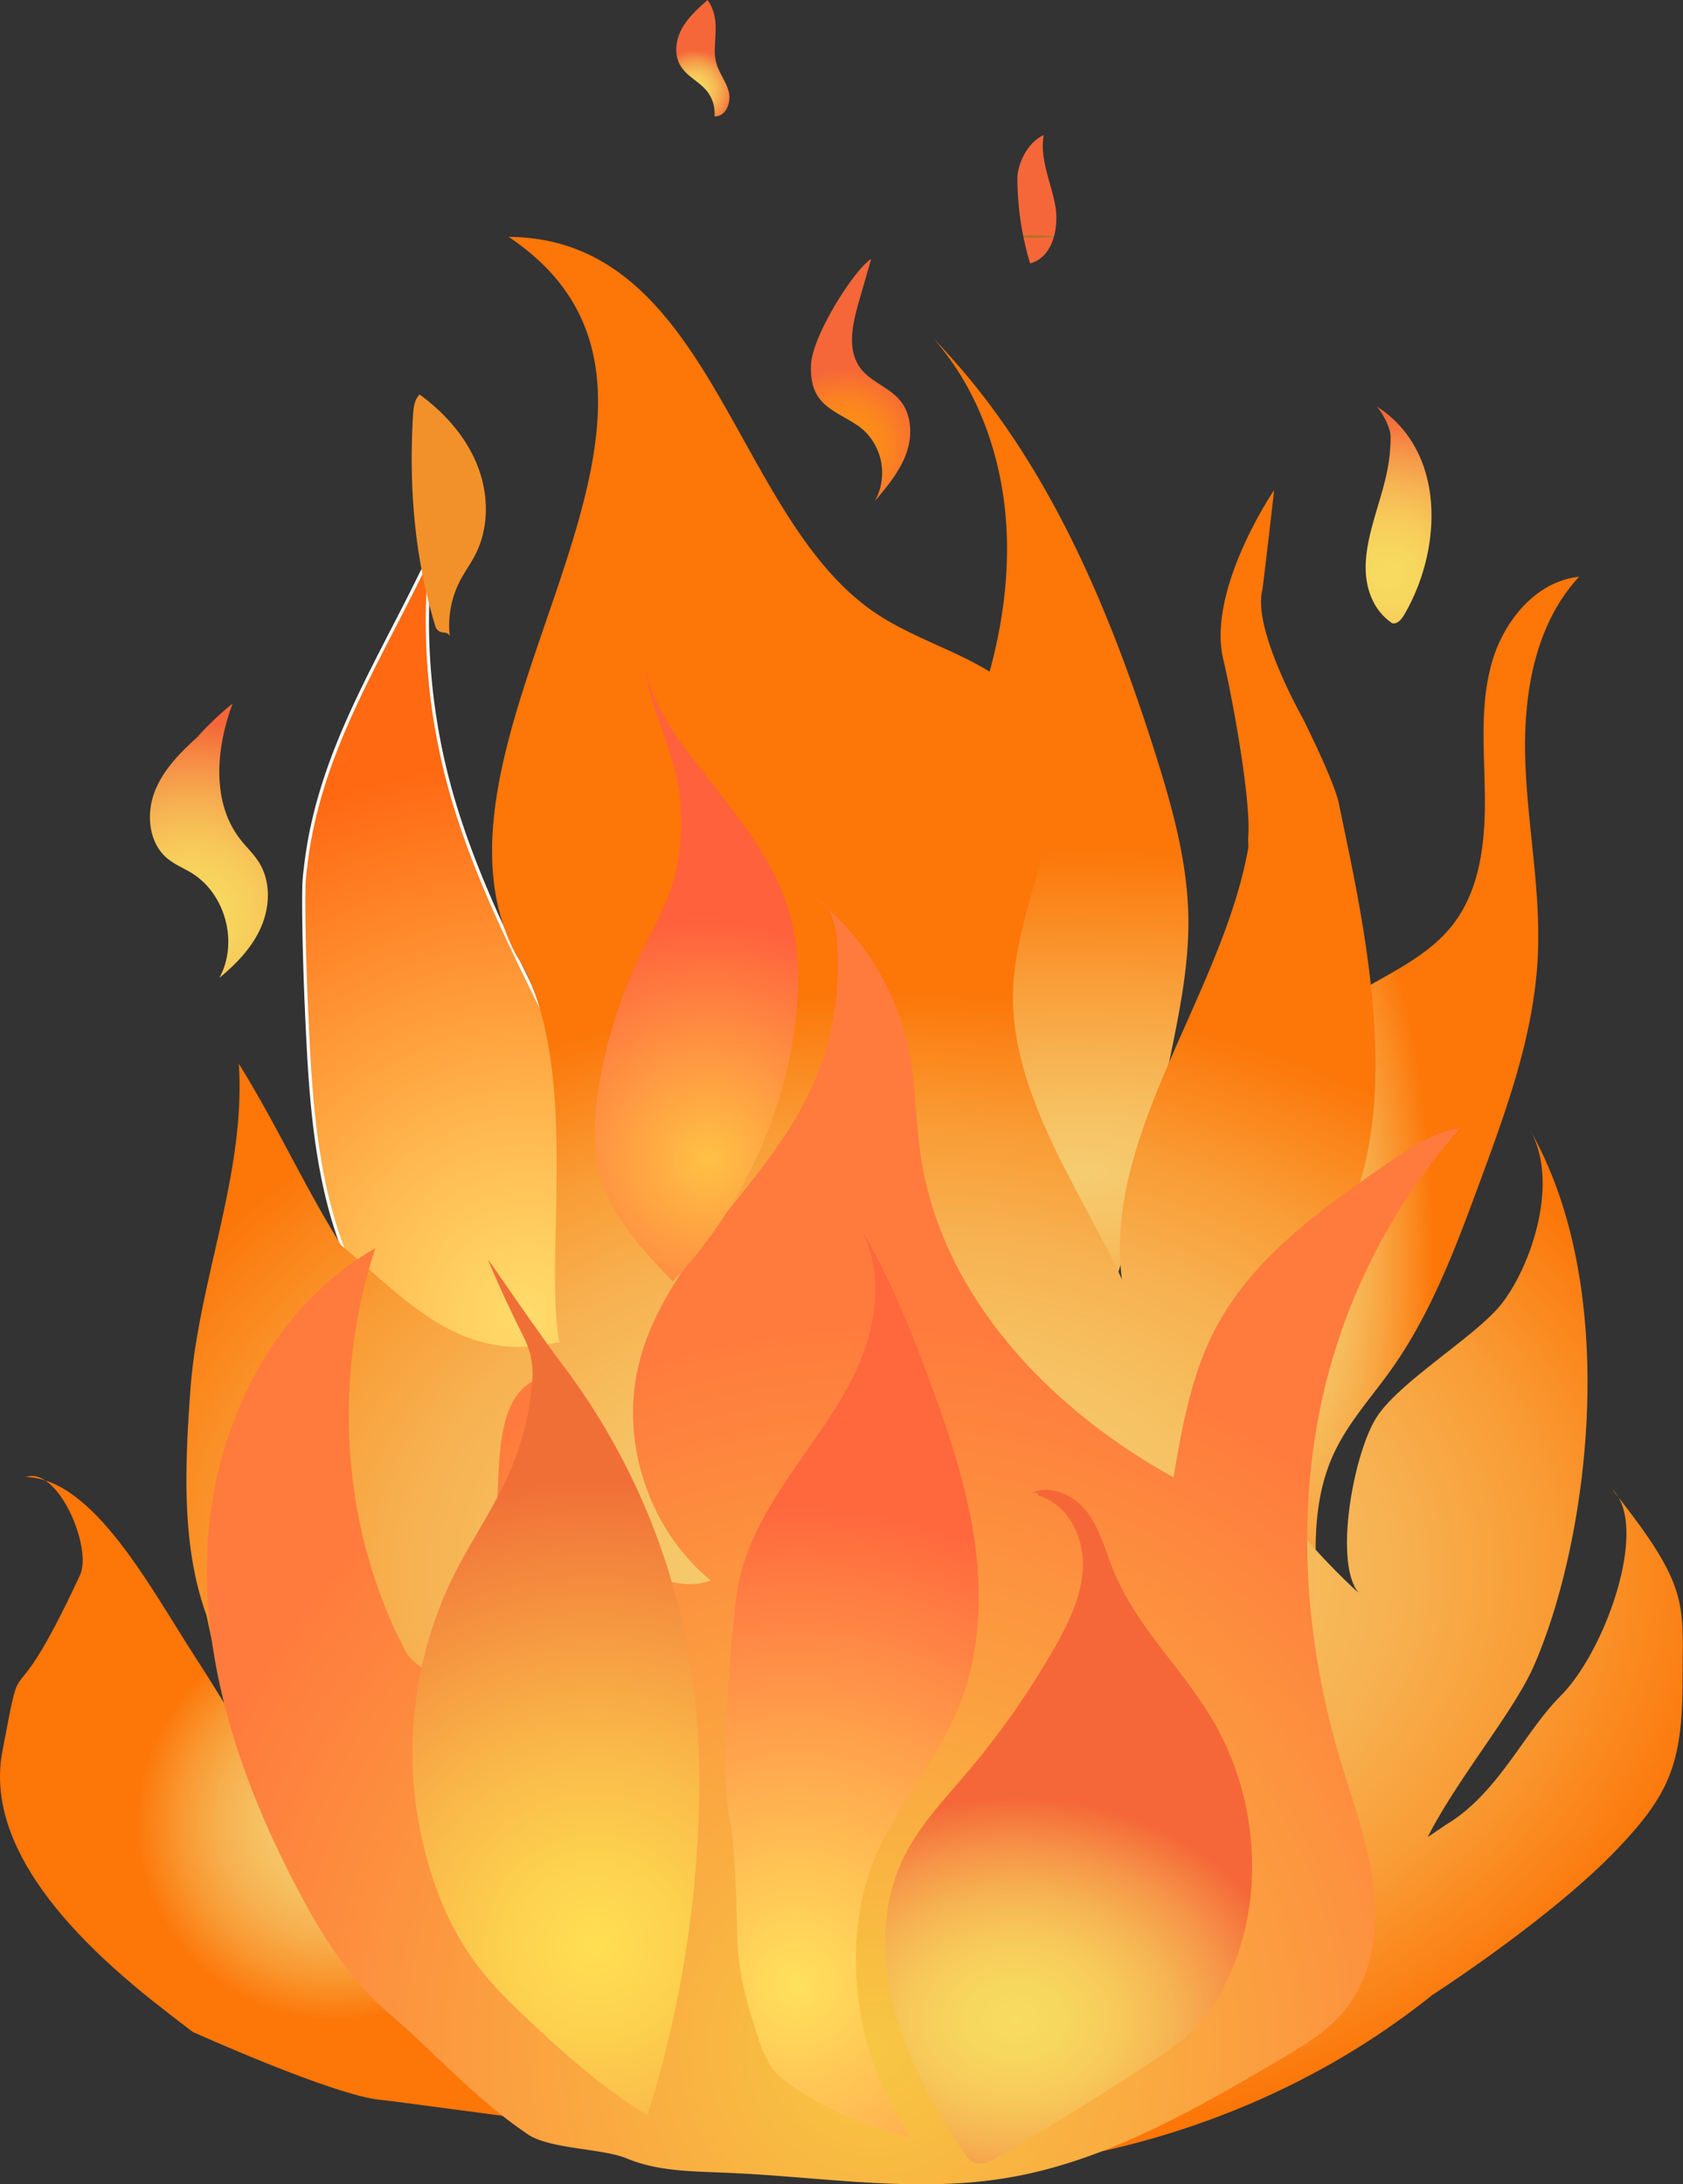 <svg xmlns="http://www.w3.org/2000/svg" xmlns:xlink="http://www.w3.org/1999/xlink" viewBox="0 0 528.4 685.71"><rect x="0" y="0" width="528.4" height="685.71" fill="#333333" stroke="none"/><defs><radialGradient id="radial-gradient" cx="1034.65" cy="546.62" r="42.91" gradientTransform="translate(0 -1223.87) scale(1 3.24)" gradientUnits="userSpaceOnUse"><stop offset="0" stop-color="#f5cd71"/><stop offset="0.17" stop-color="#f5c86b"/><stop offset="0.38" stop-color="#f6bb5b"/><stop offset="0.62" stop-color="#f8a541"/><stop offset="0.87" stop-color="#fb871d"/><stop offset="1" stop-color="#fc7608"/></radialGradient><radialGradient id="radial-gradient-2" cx="965.38" cy="550.02" r="243.09" gradientTransform="translate(0 286.5) scale(1 0.42)" gradientUnits="userSpaceOnUse"><stop offset="0" stop-color="#f5cd71"/><stop offset="0.2" stop-color="#f6c061"/><stop offset="0.59" stop-color="#f99e39"/><stop offset="1" stop-color="#fc7608"/></radialGradient><radialGradient id="radial-gradient-3" cx="792.46" cy="561.15" r="172.36" gradientUnits="userSpaceOnUse"><stop offset="0" stop-color="#ffdc6b"/><stop offset="0.3" stop-color="#ffbd53"/><stop offset="0.95" stop-color="#ff6f17"/><stop offset="1" stop-color="#ff6912"/></radialGradient><radialGradient id="radial-gradient-4" cx="732.27" cy="721.23" r="62.19" gradientUnits="userSpaceOnUse"><stop offset="0" stop-color="#f5cd71"/><stop offset="0.2" stop-color="#f5ca6d"/><stop offset="0.39" stop-color="#f6c061"/><stop offset="0.59" stop-color="#f7af4d"/><stop offset="0.78" stop-color="#f99831"/><stop offset="0.98" stop-color="#fc7a0d"/><stop offset="1" stop-color="#fc7608"/></radialGradient><radialGradient id="radial-gradient-5" cx="909.85" cy="657.78" r="264.37" gradientTransform="translate(0 188.78) scale(1 0.69)" gradientUnits="userSpaceOnUse"><stop offset="0" stop-color="#f5cd71"/><stop offset="0.21" stop-color="#f5ca6d"/><stop offset="0.4" stop-color="#f6c162"/><stop offset="0.59" stop-color="#f7b150"/><stop offset="0.77" stop-color="#f99c35"/><stop offset="0.94" stop-color="#fb8014"/><stop offset="1" stop-color="#fc7608"/></radialGradient><radialGradient id="radial-gradient-6" cx="901.77" cy="791.9" r="226.23" gradientUnits="userSpaceOnUse"><stop offset="0" stop-color="#f7c743"/><stop offset="1" stop-color="#ff7b3d"/></radialGradient><radialGradient id="radial-gradient-7" cx="945.87" cy="782.06" r="89.24" gradientTransform="translate(0 173.11) scale(1 0.78)" gradientUnits="userSpaceOnUse"><stop offset="0" stop-color="#f7dc60"/><stop offset="0.17" stop-color="#f7d75e"/><stop offset="0.36" stop-color="#f7ca5a"/><stop offset="0.56" stop-color="#f6b452"/><stop offset="0.76" stop-color="#f69548"/><stop offset="0.97" stop-color="#f56d3a"/><stop offset="1" stop-color="#f56738"/></radialGradient><radialGradient id="radial-gradient-8" cx="877.44" cy="772.13" r="150.81" gradientUnits="userSpaceOnUse"><stop offset="0" stop-color="#ffe15c"/><stop offset="1" stop-color="#ff673d"/></radialGradient><radialGradient id="radial-gradient-9" cx="849.56" cy="513.1" r="74.58" gradientUnits="userSpaceOnUse"><stop offset="0" stop-color="#ffc145"/><stop offset="1" stop-color="#ff613d"/></radialGradient><radialGradient id="radial-gradient-10" cx="814.08" cy="759.97" r="146.16" gradientUnits="userSpaceOnUse"><stop offset="0" stop-color="#ffdf52"/><stop offset="0.17" stop-color="#fdd34f"/><stop offset="0.46" stop-color="#f9b548"/><stop offset="0.85" stop-color="#f3833c"/><stop offset="1" stop-color="#f06f37"/></radialGradient><radialGradient id="radial-gradient-11" cx="845.42" cy="177.41" r="12.55" gradientTransform="matrix(1, 0, 0, 1, 0, 0)" xlink:href="#radial-gradient-7"/><radialGradient id="radial-gradient-12" cx="950.93" cy="222.71" r="11.12" gradientTransform="translate(0 214.44) scale(1 0.04)" gradientUnits="userSpaceOnUse"><stop offset="0" stop-color="#9c781f"/><stop offset="0.2" stop-color="#a17720"/><stop offset="0.42" stop-color="#ae7524"/><stop offset="0.65" stop-color="#c4702a"/><stop offset="0.88" stop-color="#e36a33"/><stop offset="1" stop-color="#f56738"/></radialGradient><radialGradient id="radial-gradient-13" cx="892.82" cy="289.3" r="24.45" gradientUnits="userSpaceOnUse"><stop offset="0" stop-color="#ff9412"/><stop offset="0.29" stop-color="#fe8f16"/><stop offset="0.61" stop-color="#fb8221"/><stop offset="0.94" stop-color="#f66c34"/><stop offset="1" stop-color="#f56738"/></radialGradient><radialGradient id="radial-gradient-14" cx="687.36" cy="436.7" r="60.71" gradientTransform="matrix(1, 0, 0, 1, 0, 0)" xlink:href="#radial-gradient-7"/><radialGradient id="radial-gradient-15" cx="1063.3" cy="329.48" r="50.39" gradientTransform="matrix(1, 0, 0, 1, 0, 0)" xlink:href="#radial-gradient-7"/></defs><g id="background4"><path d="M1052.15,461.42c11-6.7,23.38-11.95,31.24-22.11,8.52-11,10.1-25.81,10-39.73s-1.64-28.1,1.93-41.56,13.81-26.38,27.65-27.84c-14,15.08-17.57,37.13-16.9,57.69s4.93,41,3.93,61.52c-1.18,24.48-9.76,47.92-18.24,70.92-7.52,20.4-15.19,41.06-27.79,58.78-6.18,8.69-13.54,16.67-18,26.34-7.69,16.56-6,35.75-4.19,53.92a224,224,0,0,1-37.23-81.91c-4.94-21.73-6.47-45.12,1.83-65.8,6.31-15.74,17.94-28.86,31.1-39.56Z" transform="translate(-627.19 -149.11)" fill="url(#radial-gradient)"/></g><g id="background3"><path d="M911.45,447.55c-1.56-23,10.48-44.38,19.07-65.78,8.29-20.64,13.6-42.76,12.75-65s-8.22-44.57-22.9-61.27C955,291.2,975,338.5,990,385.94c5.24,16.62,10,33.65,10.29,51.07.25,14.85-2.74,29.54-5.73,44.08-6,29.41-12.11,59-23.15,86.93a270.07,270.07,0,0,1-58.89-107.9Z" transform="translate(-627.19 -149.11)" fill="url(#radial-gradient-2)"/></g><g id="background2"><path d="M723.93,476.79c1.58,30.85,5.26,63.42,23.92,88,7,9.29,16.83,17.44,28.42,18.62,13.09,1.33,25.38-6.39,35.13-15.21,5.47-4.94,10.66-10.54,13.13-17.48,3.88-10.92.35-23-3.82-33.8-16-41.57-41.5-79.46-52.84-122.53a197.9,197.9,0,0,1-5.32-71.84c-15.78,33.68-35.41,62.29-39.48,99.26a52.1,52.1,0,0,0-.49,6.64S722.23,443.71,723.93,476.79Z" transform="translate(-627.19 -149.11)" stroke="#fff" stroke-miterlimit="10" fill="url(#radial-gradient-3)"/></g><g id="background1"><path d="M687.67,787c-15.81-12.27-67.21-48.61-59.75-88,7.14-37.69,1-5.2,24.36-55.32,4.07-8.72-7-34.35-16.9-30.87,21.26.69,38.79,34.43,53.54,57.21,26.29,40.6,30.08,58.9,86.91,92.06,10.87,6.34,108.47,53.85,116.77,63.3,3,3.47-140.72-16.65-145.66-17C732.32,807.18,687.67,787,687.67,787Z" transform="translate(-627.19 -149.11)" fill="url(#radial-gradient-4)"/></g><g id="main"><path d="M979.51,551.34c-6.37-45.32,31.29-89.83,39.56-135.83.16-.86-.08-2.63,0-3.5,1-10.34-4.36-41.15-7.84-56-5.15-22,16-53.06,16-53.06s-3.47,30.38-3.75,31.54c-3,12.38,12.72,40.1,12.72,40.1s9.88,19.64,11.34,26.76c6.65,32.52,20.84,91.48,2.39,129.77-6.76,14-22.53,27.22-22.53,58.12,0,10.39-2.81,20.36,3.91,34.6,3.66,7.76,22.42,25.72,22.87,25.59H1054c-8.2-8.85-2.06-43.48,5.3-55.24,6.93-11,30.33-25,38.72-35,9-10.73,19.24-37.88,9.64-55.16,29,50.93,18,129.81,1,168.3-6.37,14.41-23.7,34.81-33.24,53.54l5.91-4c16.11-9.63,24.41-28.92,35.82-40.33,14.32-14.32,28-53.7,16.21-64.82,24.5,30.68,22.11,35.56,22.11,59.27,0,26.57-4,36.25-20.34,53.43-20.92,22-58.25,46-58.25,46-74.71,60-184.31,72.64-270.73,31.31-39.7-19-75-49.73-95.22-88.35a159.41,159.41,0,0,1-12.39-31l-.14-1.31L692,656.16c-7.79-21.47-6.8-46-5.07-70.28,2.45-34.55,17.53-68.27,15.24-102.82,12.21,19.69,19.89,37.25,32.1,56.94,20.81,17.43,37.73,37.82,68.57,30.4-5.17-25.9,7.4-88.95-13.73-121.7-36.09-68.78,75.23-173.4-2.23-225.23,64.9.46,70.56,90.4,117.06,119.31C920.19,353,941.6,357,952,373.13c15.53,24.09-4.22,54.77-6.56,83.34-2.75,33.45,20.09,64.54,33.94,94.14Z" transform="translate(-627.19 -149.11)" fill="url(#radial-gradient-5)"/></g><g id="middle"><path d="M752.43,663.41C734.13,625.68,732,580.84,745,541c-32.48,18.43-50.78,56.26-52.67,93.55s10.64,74,28,107.09c7.58,14.47,16.32,28.71,28.73,39.35,15.88,13.63,26.51,26.33,43.78,38.14,7,4.76,23.45,4.39,31.23,7.64,9.76,4.07,20.65,4,31.22,4.47,29.37,1.2,59,6.43,88,1.61,30.91-5.14,58.71-21.29,85.73-37.15,7.3-4.29,14.76-8.71,20.16-15.22,8.83-10.65,10.93-25.54,9.26-39.27s-6.64-26.8-10.58-40.06c-11.63-39.15-14.12-81.48-3.57-120.93a191.09,191.09,0,0,1,41.39-77c-8.21,1.13-15.37,6-22.2,10.65-21.11,14.51-43,29.92-54.85,52.64-7.44,14.31-10.29,30.49-13,46.38-38.74-21.31-72.65-56.78-79.29-100.5-1.68-11.12-1.58-22.47-3.79-33.49A82,82,0,0,0,884,431.74c4.17,2.05,5.44,7.33,5.88,11.95a92.59,92.59,0,0,1-8.48,48.16c-14.55,30.63-45.64,52.7-53.67,85.64-5.94,24.4,3.2,51.84,22.6,67.8-8,2.91-17.18,0-23.68-5.45s-16.74-7.11-20.34-14.8c-6.42-13.72-11.21-23.07-9.09-43.49-26,8.57-.82,66.08-31.07,94.34C753.55,671,754.24,665.54,752.43,663.41Z" transform="translate(-627.19 -149.11)" fill="url(#radial-gradient-6)"/></g><g id="front4"><path d="M953.21,618.62c8.93,2.57,14.13,12.53,14,21.83s-4.38,18-9,26.06a258.22,258.22,0,0,1-27.07,38.7c-7.39,8.73-15.46,17.13-20.4,27.43-7.12,14.83-7,32.37-2.59,48.22s12.77,30.3,21.73,44.09a8,8,0,0,0,2.84,3c2.38,1.2,5.19-.15,7.49-1.5q24-14,47.32-29.22c5.87-3.84,11.78-7.8,16.43-13a54.38,54.38,0,0,0,7.51-11.39c13.28-26,11.23-58.82-3.71-84-9.49-16-23.71-29.08-30.8-46.23-2.6-6.31-4.24-13.16-8.33-18.62s-11.75-9.16-17.82-6C951.8,617.65,952.77,617.33,953.21,618.62Z" transform="translate(-627.19 -149.11)" fill="url(#radial-gradient-7)"/></g><g id="front3"><path d="M859.28,645.28c2.93-13.44,10.54-25.34,18.38-36.64s16.17-22.53,20.86-35.46,5.28-28.15-2-39.81c9.26,15,15.91,31.44,22.06,48,6.26,16.79,12.08,33.89,14.6,51.63s1.58,36.31-5.31,52.85c-7.38,17.69-21.16,32.29-27.49,50.38A79.78,79.78,0,0,0,896.58,753a99.12,99.12,0,0,0,16.47,67.15,109.05,109.05,0,0,1-35.21-14.81c-3.19-2.06-6.33-4.35-8.53-7.43a34.07,34.07,0,0,1-4.19-9.37c-3.15-9.62-6-19.46-6.37-29.58s-.55-29.94-2.65-39.84C853.11,705,856.94,656,859.28,645.28Z" transform="translate(-627.19 -149.11)" fill="url(#radial-gradient-8)"/></g><g id="front2"><path d="M829.92,359.19c4.08,23.48,34.44,44.89,44.21,73.62,4.34,12.76,4.34,26.63,2.42,40a145.12,145.12,0,0,1-38.14,78.6c-9.22-9.59-18.75-19.7-22.54-32.45-2.88-9.63-2.19-20-.49-29.89a151.63,151.63,0,0,1,12.7-39.89c3.75-7.82,8.2-15.39,10.61-23.72,2.29-7.92,2.66-16.29,2.08-24.51C839.73,386,831.45,373.18,829.92,359.19Z" transform="translate(-627.19 -149.11)" fill="url(#radial-gradient-9)"/></g><g id="front1"><path d="M804.24,578.13A211.6,211.6,0,0,1,845.62,684.6a263.35,263.35,0,0,1,1,32,352.71,352.71,0,0,1-16.16,96.57C817,805,805.14,794.57,793.7,783.82c-6.22-5.83-12.37-11.81-17.41-18.69A94.49,94.49,0,0,1,764.19,742a125.51,125.51,0,0,1,5.46-98.29c5.56-11.11,12.79-21.37,17.69-32.78A89.23,89.23,0,0,0,794.08,585a30.08,30.08,0,0,0-.38-10.75,36.39,36.39,0,0,0-2.86-6.9c-3.65-7.36-7.31-15.23-10.47-22.84C780.55,544.45,795.81,567,804.24,578.13Z" transform="translate(-627.19 -149.11)" fill="url(#radial-gradient-10)"/></g><g id="flame5"><path d="M849.33,149.11c-3,2.69-6.12,5.46-8.06,9s-2.53,8.12-.45,11.61,6,5,8.4,8.11a11,11,0,0,1,2.3,7.78c3.48.31,5.36-4.35,4.47-7.73s-3.34-6.21-4.07-9.62C850.7,162.64,853.88,155.4,849.33,149.11Z" transform="translate(-627.19 -149.11)" fill="url(#radial-gradient-11)"/></g><g id="flame4"><path d="M946.61,204.9a93.24,93.24,0,0,0,4,26.9c7.16-1.88,9.23-11.29,7.82-18.56s-4.88-14.48-3.53-21.76C948.75,194.41,946.62,202,946.61,204.9Z" transform="translate(-627.19 -149.11)" fill="url(#radial-gradient-12)"/></g><g id="flame3"><path d="M881.83,263.57c-.15,3.36.22,6.88,2,9.74,3.15,5.11,9.75,6.78,14.31,10.69a18.28,18.28,0,0,1,3.71,22.44c3.84-4.53,7.74-9.19,9.8-14.75s1.9-12.33-1.89-16.89c-3.44-4.13-9.23-5.82-12.44-10.13-4.29-5.77-2.49-13.85-.5-20.76l3.88-13.5C895.52,233.56,882.23,254.41,881.83,263.57Z" transform="translate(-627.19 -149.11)" fill="url(#radial-gradient-13)"/></g><g id="flame2"><path d="M764,346.13c-6.66-21.65-8.52-44.32-7.11-66.93.14-2.23.43-4.69,2.06-6.22,7.8,5.69,14.5,13.18,18.08,22.15s3.8,19.49-.59,28.09c-1.45,2.83-3.36,5.42-4.83,8.24a30.56,30.56,0,0,0-3.21,17.37C767.48,346.8,765.44,348.67,764,346.13Z" transform="translate(-627.19 -149.11)" fill="#f29129"/></g><g id="flame1"><path d="M689.91,379.82c-5.7,5.09-11.37,10.65-14.14,17.77s-1.9,16.21,4,21.07c2.27,1.86,5.06,3,7.56,4.5,10.69,6.56,14.77,21.95,8.74,32.94,5.41-4.44,10.41-9.67,13.16-16.1s3-14.25-.74-20.18c-1.63-2.6-3.93-4.72-5.82-7.14C693.51,401,695,384,700.2,370,693.44,375.37,687.72,382,689.91,379.82Z" transform="translate(-627.19 -149.11)" fill="url(#radial-gradient-14)"/><path d="M1059,339.18c-4.91-8.45-3-18.09-.3-27.48s5.08-15.77,5.08-25.54c0-3.14-3-8-4.27-9.41,21.94,14.13,20.52,45.12,8.44,65.54-.82,1.4-2.23,2.95-3.76,2.42A18,18,0,0,1,1059,339.18Z" transform="translate(-627.19 -149.11)" fill="url(#radial-gradient-15)"/></g></svg>